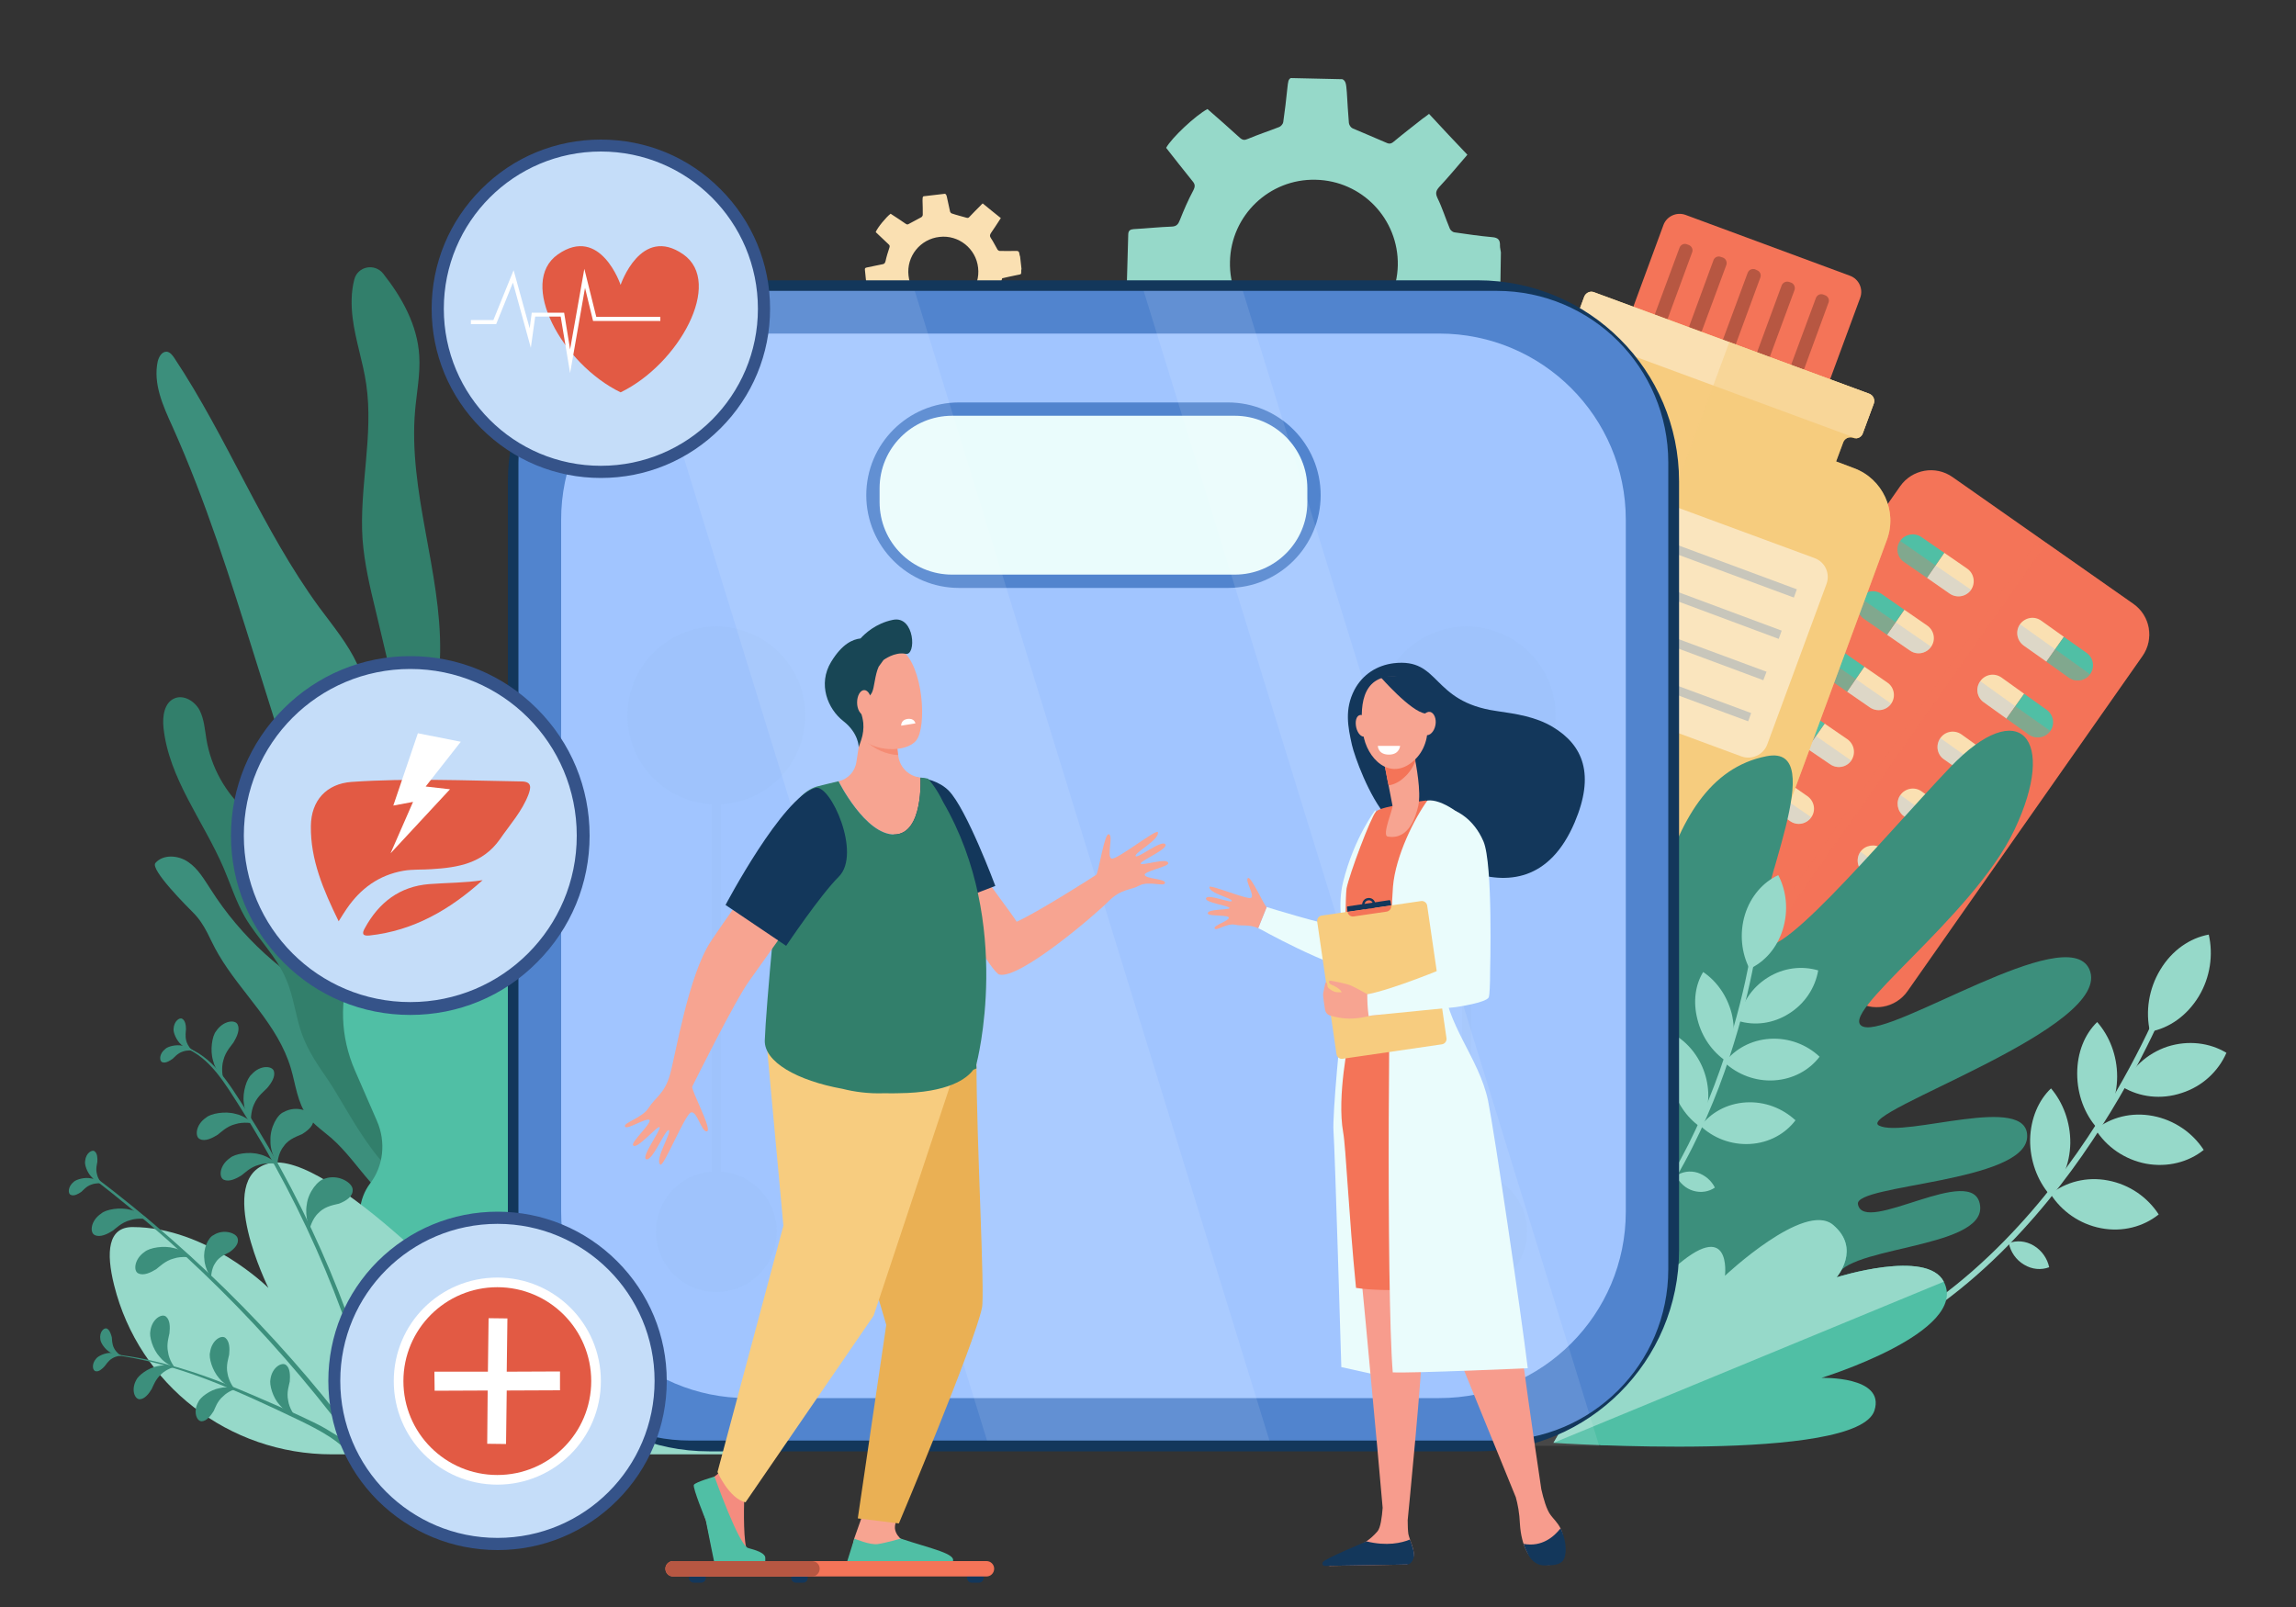 <svg version="1.2" xmlns="http://www.w3.org/2000/svg" viewBox="0 0 1000 700" width="1000" height="700">
	<rect x="0" y="0" width="1000" height="700" fill="#333333" stroke="none"/>
	<title>10053-ai</title>
	<style>
		.s0 { fill: #3c8f7c } 
		.s1 { fill: #327f6b } 
		.s2 { fill: #50bfa5 } 
		.s3 { fill: #96d9c9 } 
		.s4 { fill: #f47458 } 
		.s5 { opacity: .3;mix-blend-mode: multiply;fill: #f47458 } 
		.s6 { opacity: .5;mix-blend-mode: multiply;fill: #f47458 } 
		.s7 { fill: #fae0b2 } 
		.s8 { opacity: .3;mix-blend-mode: multiply;fill: #9bc1f9 } 
		.s9 { fill: #b75742 } 
		.s10 { fill: #f7cc7f } 
		.s11 { fill: #ffffff } 
		.s12 { fill: #9bc1f9 } 
		.s13 { opacity: .5;mix-blend-mode: multiply;fill: #f7cc7f } 
		.s14 { fill: #5184ce } 
		.s15 { fill: #a1c5ff } 
		.s16 { fill: #eafcfc } 
		.s17 { opacity: .4;mix-blend-mode: multiply;fill: #9bc1f9 } 
		.s18 { opacity: .1;fill: #ffffff } 
		.s19 { fill: #13375b } 
		.s20 { fill: #f79c8d } 
		.s21 { fill: #f7a491 } 
		.s22 { fill: #f48c7f } 
		.s23 { fill: #eab054 } 
		.s24 { fill: #184655 } 
		.s25 { fill: #c5ddf9 } 
		.s26 { fill: #355389 } 
		.s27 { fill: #e25a44 } 
	</style>
	<g id="Layer 1">
		<g id="&lt;Group&gt;">
			<g id="&lt;Group&gt;">
				<g id="&lt;Group&gt;">
					<path id="&lt;Path&gt;" class="s0" d="m201.4 413.7c-1.1-9.2-2.1-18.6 0.1-27.5 2.7-10.8 9.8-19.9 15.7-29.4 11-17.8 17.8-38.1 19.9-58.9 1.5-16.1 0.3-32.5 4-48.3 2.3-9.6 6.4-18.6 9.3-28 6.9-22.3 7.7-46.8 19.6-66.9 7.7 19 6.8 41.4-2.6 59.7-2.8 5.5-6.3 10.6-8 16.5-3.1 10.7 0.1 22 2.1 33 3.7 20.6 2.7 42-2.7 62.2-5.8 21.4-16.6 41.9-17.2 64.1-0.3 16.7 5.1 33.9-0.5 49.6-0.6 1.7-1.3 3.4-1.1 5.2 0.1 1 0.5 2 0.8 2.9q0.8 1.9 1.5 3.7c5.1 12.3 11.1 28.1 2.4 40.3-6 8.5-15.8 11-23.4 3.5-7.7-7.6-10.3-20.7-12.3-30.8-3.3-16.8-5.5-33.9-7.6-50.9z"/>
					<path id="&lt;Path&gt;" class="s1" d="m179.1 408.1c0.7-15.9 4-31.6 3.7-47.4-0.3-15.4-3.9-30.6-7.5-45.5q-5.9-24.7-11.7-49.3c-2.5-10.2-4.9-20.5-5.7-31-1.5-22.5 4.9-45.3 1.6-67.6-1.4-9.7-4.7-19-5.9-28.7-0.7-5.6-0.7-11.4 0.7-16.8 1.4-5.8 8.9-7.3 12.6-2.6 8.3 10.5 14.9 22.5 15.7 35.7 0.5 8-1.1 15.9-1.8 23.8-3.1 35.3 11.4 70 10.9 105.4-0.2 10.7-1.7 21.5 0.4 32 4.8 25.1 28.8 43.4 33.1 68.6 3.5 20.7-7.1 41.1-8.6 62-0.8 11.7 1.2 23.5 0.1 35.2-0.8 9.1-5 20.9-16 20.8-10.4 0-9.3-8.8-10.7-16.5-4.7-26.3-12.2-51.1-10.9-78.1z"/>
					<path id="&lt;Path&gt;" class="s0" d="m159.9 427.1c-1.4-7.8-2-15.9-4.9-23.3-2.5-6.2-6.5-11.7-9.8-17.5-6.3-10.9-10.1-23-13.8-35q-10.3-32.7-20.5-65.3c-10.6-33.9-21.3-67.9-35.8-100.2-4.1-9-8.5-18.7-6.4-28.4 0.5-2 1.8-4.3 3.9-4.2 1.4 0.1 2.5 1.5 3.3 2.7 23.2 34.9 38.4 74.8 63.1 108.6 6 8.1 12.5 15.9 16.7 25 5.1 11 6.7 23.1 9.2 34.9 3.6 16.9 9.3 33.5 17.8 48.5 4.4 7.9 9.7 15.4 13.1 23.8 4.3 10.4 5.5 21.8 7.1 33 3 21.5 7.4 42.7 13.1 63.7 3.4 12.3-7.2 14.5-15.9 8.5-6.1-4.2-7.5-10-10.8-16.2-10.6-20.5-25.1-34.7-29.4-58.6z"/>
					<path id="&lt;Path&gt;" class="s1" d="m233.3 445c5.7-17.1 22.1-29.9 24-47.8 0.5-4.6 0.1-9.3 0.9-13.8 1.9-9.9 10-17.3 18.1-23.6 1.2-0.9 2.8-0.3 3.2 1.1 0.5 2.2 0 4.6-1.5 6.2-5.9 6.4-9.6 15-10 23.7-0.5 10.3 3.3 20.6 2 30.9-1 8.6-5.5 16.6-6.4 25.2-0.9 7.9 1.3 15.8 1.9 23.7 0.6 7.9-0.9 16.8-7.1 21.7-22.5 17.8-28.8-36.2-25.1-47.3z"/>
					<path id="&lt;Path&gt;" class="s0" d="m126.7 465.4c2.1 7.1 2.8 14.9 7.2 20.8 2.9 3.8 6.9 6.5 10.5 9.6 12.5 11 20.3 28.8 36.4 32.8 1.1 0.3 2.3 0.5 3.3 0 1.4-0.6 2-2.2 2.3-3.7 1.5-9.1-4.6-17.4-9-25.4-0.8-1.4-1.6-3-1.2-4.6 0.4-1.7 2.1-2.8 3-4.2 1.9-3 0.7-6.9-0.6-10.2q-4.8-12.2-11.1-23.9c-2.4-4.3-4.9-8.7-8.6-12.1-4-3.7-9.1-6-14-8.5-21.5-11.1-40-28-53-48.4-2.9-4.4-5.6-9.2-9.9-12.1-4.3-3-10.9-3.5-14.3 0.4-2.5 2.8 14.3 19.5 16.3 21.5 5.7 5.7 7.1 11.5 11.2 18.4 9.9 16.9 25.8 30.3 31.5 49.6z"/>
					<path id="&lt;Path&gt;" class="s1" d="m142.8 470.3c-4.3-6.2-8.6-12.5-11.2-19.6-2.9-7.9-3.6-16.5-7-24.2-4.2-10-12.4-17.6-17.9-27-3.9-6.7-6.2-14.2-9.3-21.4-8.8-20.5-23.9-39-26.2-61.2-0.5-4.8 0.3-10.8 4.8-12.7 4-1.7 8.8 1.2 10.9 5.1 2 3.9 2.3 8.4 3 12.7 2 12.1 8.3 23.5 17.5 31.5 8.8 7.8 20.1 12.5 28.4 20.9 10.2 10.2 16.6 18.5 23.6 31.2 13.8 25.1 36.1 50.3 46.1 77.2 4 10.7 4.6 24.7-4.5 31.6-26.4 19.8-47.4-28.4-58.2-44.1z"/>
				</g>
				<path id="&lt;Path&gt;" class="s2" d="m218 418.9l-6.6-16.1c-5.2-11.8-18.4-17.5-29.5-12.6-28.1 12.2-40.3 46.3-27.3 76.1l9.5 21.8c4.2 9.5 2.8 20-2.9 27.4-5.1 6.7-5.9 16.1-2.4 24.2l5.1 11.5c5.4 12.4 15.9 21.6 28.5 25.4 7.3 2.2 13.8 7.7 17.2 15.6l7.1 16.2c7.8 18 27.9 26.6 44.8 19.2l9.7-4.2c16.9-7.4 24.2-28 16.4-45.9-12.7-21.5-11.7-37.6-7.2-48.4 6.6-16 6.6-34.5-0.6-50.8l-1-2.3c-7.5-17.3-22.1-30.2-39.5-35.8-7.6-2.4-15.6-8.4-21.3-21.3z"/>
				<path id="&lt;Path&gt;" class="s3" d="m317.1 633.5c-10-13-65.3-83.1-101.4-94.7-39.8-12.9-2.3 38.2-2.3 38.2 0 0-70.6-77.2-96.5-70.2-23.7 6.4 0 54.2 0 54.2 0 0-26.7-26.5-59.2-26.5-10.7 0-11.6 10.9-8 25.3 10.8 43.5 50.1 73.7 94.8 73.7z"/>
				<g id="&lt;Group&gt;">
					<g id="&lt;Group&gt;">
						<path id="&lt;Path&gt;" class="s0" d="m104.4 482c28.8 45.1 49.9 95.1 61.9 148.3l2-0.5c-12-52.1-32.9-102.1-61.7-147.1-6.7-10.4-13.9-22.8-26.5-26.9-0.2-0.1-0.3 0.3-0.1 0.4 11.5 4.3 18.1 16 24.4 25.8z"/>
					</g>
					<g id="&lt;Group&gt;">
						<path id="&lt;Path&gt;" class="s0" d="m159.4 632.2c-32.3-43.9-71.5-84.4-118.1-119.6-0.4-0.4-1.1 0.4-0.6 0.8 44.2 34 83.3 74.1 116.2 119.4z"/>
					</g>
					<path id="&lt;Path&gt;" class="s0" d="m101.7 454.1c-0.7 1.1-3.5 3.9-4.4 7.7-1.1 3.5-0.2 8-0.1 7.8 0.2 0.1-3.3-2.9-4.4-7.6-1.4-4.5-0.4-10.8 1.3-12.8 3.1-4.7 8.4-5.2 9.4-2.9 1.1 2.2-0.3 5.3-1.8 7.8z"/>
					<path id="&lt;Path&gt;" class="s0" d="m94.8 494.3c1.1-0.8 3.9-3.7 7.6-4.6 3.6-1.2 8-0.4 7.9-0.3 0.1 0.2-3-3.2-7.7-4.2-4.5-1.3-10.8-0.2-12.8 1.6-4.7 3.1-5 8.5-2.7 9.4 2.2 1.1 5.3-0.4 7.7-1.9z"/>
					<path id="&lt;Path&gt;" class="s0" d="m105.3 511.9c1-0.7 3.8-3.6 7.5-4.5 3.6-1.2 8-0.4 7.9-0.3 0.1 0.2-3-3.3-7.7-4.3-4.5-1.3-10.8-0.2-12.8 1.6-4.7 3.2-5 8.5-2.7 9.5 2.3 1 5.3-0.4 7.8-2z"/>
					<path id="&lt;Path&gt;" class="s0" d="m68.1 552.8c1.1-0.8 3.9-3.7 7.6-4.6 3.5-1.2 8-0.4 7.8-0.3 0.1 0.3-2.9-3.2-7.6-4.2-4.6-1.3-10.8-0.2-12.9 1.6-4.6 3.1-5 8.5-2.7 9.4 2.3 1.1 5.4-0.4 7.8-1.9z"/>
					<path id="&lt;Path&gt;" class="s0" d="m49.1 536.1c1.1-0.8 3.9-3.7 7.6-4.6 3.5-1.2 8-0.4 7.9-0.3 0 0.2-3-3.2-7.7-4.2-4.6-1.3-10.8-0.2-12.8 1.6-4.7 3.1-5.1 8.4-2.8 9.4 2.3 1.1 5.4-0.4 7.8-1.9z"/>
					<path id="&lt;Path&gt;" class="s0" d="m116.3 474c-0.9 1-4.1 3.4-5.6 6.9-1.6 3.3-1.5 7.9-1.3 7.7 0.2 0.2-2.8-3.3-3.2-8.1-0.7-4.7 1.3-10.8 3.4-12.5 3.7-4.2 9-3.8 9.7-1.4 0.7 2.4-1.1 5.2-3 7.4z"/>
					<path id="&lt;Path&gt;" class="s0" d="m131.6 494c-1.3 0.7-5.8 1.9-8 5.3-2.6 3-2.9 8.1-2.7 8 0.2 0.3-3.3-4.9-3.1-10.4-0.3-5.6 3-11.5 5.8-12.5 5.4-3.1 12.3-0.4 12.8 2.6 0.7 3-2.1 5.3-4.8 7z"/>
					<path id="&lt;Path&gt;" class="s0" d="m147.7 524.3c-1.3 0.4-6 0.9-8.8 3.9-3 2.5-4.2 7.5-4 7.4 0.2 0.3-2.3-5.4-1.3-10.8 0.6-5.5 4.9-10.8 7.9-11.4 5.8-2.1 12.1 1.8 12.1 4.8 0.2 3-2.9 4.9-5.9 6.1z"/>
					<path id="&lt;Path&gt;" class="s0" d="m100 545.4c-1 0.6-4.6 1.9-6.2 4.7-1.9 2.6-1.9 6.8-1.8 6.7 0.3 0.2-2.8-3.8-3-8.3-0.6-4.5 1.7-9.5 4-10.5 4.2-2.8 9.9-1 10.5 1.4 0.7 2.4-1.4 4.5-3.5 6z"/>
					<path id="&lt;Path&gt;" class="s0" d="m75.2 461.2c0.6-0.5 2.1-2.4 4.3-3.1 2-0.8 4.7-0.5 4.6-0.5 0.1 0.1-1.8-1.8-4.7-2.1-2.7-0.6-6.4 0.3-7.5 1.5-2.6 2-2.6 5.2-1.2 5.7 1.4 0.5 3.1-0.5 4.5-1.5z"/>
					<path id="&lt;Path&gt;" class="s0" d="m81 448.3c0 0.8-0.5 3.1 0.2 5.3 0.6 2.1 2.4 4 2.4 3.9 0.2 0-2.5-0.4-4.6-2.4-2.1-1.8-3.6-5.3-3.4-6.9 0.1-3.3 2.6-5.2 3.8-4.4 1.3 0.8 1.6 2.8 1.6 4.5z"/>
					<path id="&lt;Path&gt;" class="s0" d="m35.5 519.1c0.6-0.5 2.1-2.4 4.3-3.1 2-0.8 4.7-0.6 4.6-0.5 0 0.1-1.9-1.8-4.7-2.2-2.8-0.6-6.4 0.4-7.6 1.5-2.6 2.1-2.6 5.3-1.2 5.7 1.4 0.6 3.2-0.4 4.6-1.4z"/>
					<path id="&lt;Path&gt;" class="s0" d="m42.4 506.1c-0.1 0.8-0.8 3-0.2 5.2 0.4 2.2 2.1 4.3 2.1 4.2 0.1 0-2.5-0.6-4.4-2.8-2-2-3.2-5.5-2.8-7.1 0.3-3.3 3-5 4.1-4.1 1.2 0.9 1.3 2.9 1.2 4.6z"/>
				</g>
				<g id="&lt;Group&gt;">
					<g id="&lt;Group&gt;">
						<path id="&lt;Path&gt;" class="s0" d="m47.3 589.9c29.4 3.3 56.9 16.3 83.3 28.9 17.8 8.6 16.9 11 20.5 12.3 0.6 0.2 1.2-0.4 0.9-1-1.4-2.8-5-4.6-7.6-6.2-2.9-1.9-6-3.5-9.2-5-6.7-3.3-13.6-6.2-20.5-9.2-13.9-6.1-28.1-11.8-42.8-15.6-8.1-2.1-16.3-3.7-24.6-4.4-0.1 0-0.2 0.2 0 0.2z"/>
					</g>
					<path id="&lt;Path&gt;" class="s0" d="m73.8 580.8c-0.2 1.2-1.4 4.7-0.6 8.2 0.4 3.4 2.9 6.8 2.9 6.6 0.3 0-3.9-1.1-6.6-4.6-3-3.3-4.6-8.9-4-11.3 0.7-5.2 5-7.7 6.8-6.2 1.8 1.5 1.8 4.6 1.5 7.3z"/>
					<path id="&lt;Path&gt;" class="s0" d="m99.8 590.1c-0.2 1.2-1.5 4.7-0.7 8.2 0.5 3.4 3 6.8 3 6.6 0.2 0-3.9-1.1-6.7-4.6-2.9-3.3-4.6-8.9-3.9-11.3 0.7-5.2 4.9-7.7 6.7-6.2 1.8 1.5 1.9 4.6 1.6 7.3z"/>
					<path id="&lt;Path&gt;" class="s0" d="m126.2 601.8c-0.2 1.2-1.5 4.8-0.7 8.2 0.4 3.4 2.9 6.8 3 6.6 0.2 0-3.9-1.1-6.7-4.6-3-3.2-4.6-8.9-4-11.3 0.7-5.1 5-7.6 6.8-6.1 1.8 1.4 1.8 4.6 1.6 7.2z"/>
					<path id="&lt;Path&gt;" class="s0" d="m66.1 605c0.5-1 1.6-4.2 4.1-6.4 2.2-2.2 5.9-3.3 5.9-3.2 0.1 0.1-3.5-1.3-7.5-0.3-4 0.7-8.4 4-9.3 6.1-2.3 4.2-0.6 8.4 1.6 8.3 2.1-0.1 3.9-2.3 5.2-4.5z"/>
					<path id="&lt;Path&gt;" class="s0" d="m93.1 614.6c0.5-1 1.5-4.3 4.1-6.4 2.2-2.3 5.9-3.4 5.8-3.2 0.2 0.1-3.4-1.4-7.5-0.3-3.9 0.7-8.3 3.9-9.2 6.1-2.3 4.2-0.6 8.4 1.6 8.3 2.1-0.1 3.9-2.4 5.2-4.5z"/>
					<path id="&lt;Path&gt;" class="s0" d="m45.5 595.2c0.5-0.5 1.6-2.5 3.4-3.5 1.7-1.1 4.2-1.3 4.2-1.2 0 0.1-2-1.3-4.7-1.2-2.6-0.1-5.8 1.4-6.6 2.6-2 2.3-1.5 5.2-0.1 5.4 1.3 0.3 2.7-0.9 3.8-2.1z"/>
					<path id="&lt;Path&gt;" class="s0" d="m48.7 582.5c0.1 0.7 0 2.9 1 4.8 0.9 1.8 2.9 3.3 2.9 3.2 0.1-0.1-2.4 0.1-4.6-1.4-2.3-1.3-4.2-4.2-4.3-5.7-0.5-3.1 1.5-5.2 2.8-4.7 1.2 0.5 1.8 2.3 2.2 3.8z"/>
				</g>
			</g>
			<g id="&lt;Group&gt;">
				<path id="&lt;Path&gt;" class="s4" d="m808 435.7l-78.7-55.2c-7.4-5.1-9.2-15.4-4-22.7l102.3-146c5.2-7.4 15.4-9.2 22.8-4l78.7 55.2c7.4 5.2 9.2 15.4 4 22.8l-102.3 145.9c-5.2 7.4-15.4 9.2-22.8 4z"/>
				<path id="&lt;Path&gt;" class="s5" d="m929.5 263.3l-38.2-26.8-121.2 172.7 38.3 26.8c7.1 5.1 17.2 3.2 22.4-4.2l102.3-146c5.2-7.4 3.6-17.5-3.6-22.5z"/>
				<path id="&lt;Path&gt;" class="s6" d="m886.9 236.2l3.1 2.2-118.5 168.9-3.1-2.2z"/>
				<g id="&lt;Group&gt;">
					<path id="&lt;Path&gt;" class="s7" d="m898.9 277.4l-9.8-7c-3-2.2-7.1-1.5-9.3 1.5-2.1 3-1.4 7.1 1.6 9.3l9.9 7z"/>
					<path id="&lt;Path&gt;" class="s2" d="m898.9 277.4l-7.6 10.8 9.8 7c3 2.1 7.1 1.4 9.2-1.5 2.2-3 1.5-7.2-1.5-9.3z"/>
					<path id="&lt;Path&gt;" class="s8" d="m895.1 282.8l-15.3-10.9c-2.1 3-1.4 7.1 1.6 9.3l9.9 7z"/>
					<path id="&lt;Path&gt;" class="s5" d="m910.3 293.7l-15.2-10.9-3.8 5.4 9.8 7c3 2.1 7.1 1.4 9.2-1.5z"/>
				</g>
				<g id="&lt;Group&gt;">
					<path id="&lt;Path&gt;" class="s7" d="m881.6 302.2l-9.9-7.1c-3-2.1-7.1-1.4-9.2 1.6-2.2 3-1.5 7.1 1.5 9.2l9.9 7.1z"/>
					<path id="&lt;Path&gt;" class="s2" d="m881.6 302.2l-7.7 10.8 9.8 7c3 2.1 7.1 1.4 9.3-1.6 2.1-2.9 1.4-7.1-1.6-9.2z"/>
					<path id="&lt;Path&gt;" class="s8" d="m877.7 307.6l-15.2-10.9c-2.2 3-1.5 7.1 1.5 9.2l9.9 7.1z"/>
					<path id="&lt;Path&gt;" class="s5" d="m893 318.4l-15.3-10.8-3.8 5.4 9.8 7c3 2.1 7.1 1.4 9.3-1.6z"/>
				</g>
				<g id="&lt;Group&gt;">
					<path id="&lt;Path&gt;" class="s7" d="m864.2 327l-9.9-7.1c-3-2.1-7.1-1.4-9.2 1.6-2.1 3-1.5 7.1 1.5 9.2l9.9 7z"/>
					<path id="&lt;Path&gt;" class="s2" d="m864.2 327l-7.7 10.7 9.8 7.1c3 2.1 7.2 1.4 9.3-1.6 2.1-3 1.4-7.1-1.6-9.2z"/>
					<path id="&lt;Path&gt;" class="s8" d="m860.3 332.3l-15.2-10.8c-2.1 3-1.5 7.1 1.5 9.2l9.9 7z"/>
					<path id="&lt;Path&gt;" class="s5" d="m875.6 343.2l-15.3-10.9-3.8 5.4 9.8 7.1c3 2.1 7.2 1.4 9.3-1.6z"/>
				</g>
				<g id="&lt;Group&gt;">
					<path id="&lt;Path&gt;" class="s7" d="m846.8 351.7l-9.9-7c-2.9-2.1-7.1-1.4-9.2 1.6-2.1 2.9-1.4 7.1 1.5 9.2l9.9 7z"/>
					<path id="&lt;Path&gt;" class="s2" d="m846.8 351.7l-7.7 10.8 9.9 7c2.9 2.2 7.1 1.5 9.2-1.5 2.1-3 1.4-7.1-1.5-9.2z"/>
					<path id="&lt;Path&gt;" class="s8" d="m842.9 357.1l-15.2-10.8c-2.1 2.9-1.4 7.1 1.5 9.2l9.9 7z"/>
					<path id="&lt;Path&gt;" class="s5" d="m858.2 368l-15.3-10.9-3.8 5.4 9.9 7c2.9 2.2 7.1 1.5 9.2-1.5z"/>
				</g>
				<g id="&lt;Group&gt;">
					<path id="&lt;Path&gt;" class="s7" d="m829.4 376.5l-9.8-7c-3-2.1-7.2-1.4-9.3 1.5-2.1 3-1.4 7.2 1.6 9.3l9.8 7z"/>
					<path id="&lt;Path&gt;" class="s2" d="m829.4 376.5l-7.7 10.8 9.9 7c3 2.2 7.1 1.5 9.2-1.5 2.1-3 1.4-7.1-1.5-9.3z"/>
					<path id="&lt;Path&gt;" class="s8" d="m825.6 381.9l-15.3-10.9c-2.1 3-1.4 7.2 1.6 9.3l9.8 7z"/>
					<path id="&lt;Path&gt;" class="s5" d="m840.8 392.8l-15.2-10.9-3.9 5.4 9.9 7c3 2.2 7.1 1.5 9.2-1.5z"/>
				</g>
				<g id="&lt;Group&gt;">
					<path id="&lt;Path&gt;" class="s7" d="m812 401.3l-9.8-7c-3-2.2-7.1-1.5-9.3 1.5-2.1 3-1.4 7.1 1.6 9.3l9.8 7z"/>
					<path id="&lt;Path&gt;" class="s2" d="m812 401.3l-7.7 10.8 9.9 7c3 2.1 7.1 1.4 9.2-1.5 2.2-3 1.5-7.2-1.5-9.3z"/>
					<path id="&lt;Path&gt;" class="s8" d="m808.2 406.7l-15.3-10.9c-2.1 3-1.4 7.1 1.6 9.3l9.8 7z"/>
					<path id="&lt;Path&gt;" class="s5" d="m823.4 417.6l-15.2-10.9-3.9 5.4 9.9 7c3 2.1 7.1 1.4 9.2-1.5z"/>
				</g>
				<g id="&lt;Group&gt;">
					<path id="&lt;Path&gt;" class="s7" d="m846.8 240.8l10 6.9c3 2.1 3.7 6.2 1.7 9.2-2.1 3-6.2 3.8-9.3 1.7l-9.9-6.9z"/>
					<path id="&lt;Path&gt;" class="s2" d="m846.8 240.8l-7.5 10.9-10-6.9c-3-2-3.8-6.2-1.7-9.2 2.1-3 6.2-3.7 9.2-1.7z"/>
					<path id="&lt;Path&gt;" class="s8" d="m843 246.3l15.5 10.6c-2.1 3-6.2 3.8-9.3 1.7l-9.9-6.9z"/>
					<path id="&lt;Path&gt;" class="s5" d="m827.6 235.6l15.4 10.7-3.7 5.4-10-6.9c-3-2-3.8-6.2-1.7-9.2z"/>
				</g>
				<g id="&lt;Group&gt;">
					<path id="&lt;Path&gt;" class="s7" d="m829.4 265.6l10 6.9c3 2.1 3.8 6.2 1.7 9.2-2.1 3-6.2 3.8-9.2 1.7l-10-6.9z"/>
					<path id="&lt;Path&gt;" class="s2" d="m829.4 265.6l-7.5 10.9-10-6.9c-3-2-3.7-6.2-1.7-9.2 2.1-3 6.2-3.8 9.3-1.7z"/>
					<path id="&lt;Path&gt;" class="s8" d="m825.7 271.1l15.4 10.6c-2.1 3-6.2 3.8-9.2 1.7l-10-6.9z"/>
					<path id="&lt;Path&gt;" class="s5" d="m810.2 260.4l15.5 10.7-3.8 5.4-10-6.9c-3-2-3.7-6.2-1.7-9.2z"/>
				</g>
				<g id="&lt;Group&gt;">
					<path id="&lt;Path&gt;" class="s7" d="m812 290.4l10 6.9c3 2 3.8 6.2 1.7 9.2-2.1 3-6.2 3.7-9.2 1.7l-10-6.9z"/>
					<path id="&lt;Path&gt;" class="s2" d="m812 290.4l-7.5 10.9-9.9-6.9c-3.1-2.1-3.8-6.2-1.7-9.2 2-3 6.2-3.8 9.2-1.7z"/>
					<path id="&lt;Path&gt;" class="s8" d="m808.3 295.8l15.4 10.7c-2.1 3-6.2 3.7-9.2 1.7l-10-6.9z"/>
					<path id="&lt;Path&gt;" class="s5" d="m792.9 285.2l15.4 10.6-3.8 5.5-9.9-6.9c-3.1-2.1-3.8-6.2-1.7-9.2z"/>
				</g>
				<g id="&lt;Group&gt;">
					<path id="&lt;Path&gt;" class="s7" d="m794.7 315.2l9.9 6.8c3 2.1 3.8 6.2 1.7 9.3-2.1 3-6.2 3.7-9.2 1.6l-10-6.8z"/>
					<path id="&lt;Path&gt;" class="s2" d="m794.7 315.2l-7.6 10.9-9.9-6.9c-3-2.1-3.8-6.2-1.7-9.2 2.1-3 6.2-3.8 9.2-1.7z"/>
					<path id="&lt;Path&gt;" class="s8" d="m790.9 320.6l15.4 10.7c-2.1 3-6.2 3.7-9.2 1.6l-10-6.8z"/>
					<path id="&lt;Path&gt;" class="s5" d="m775.5 310l15.4 10.6-3.8 5.5-9.9-6.9c-3-2.1-3.8-6.2-1.7-9.2z"/>
				</g>
				<g id="&lt;Group&gt;">
					<path id="&lt;Path&gt;" class="s7" d="m777.3 339.9l9.9 6.9c3 2.1 3.8 6.2 1.7 9.2-2.1 3-6.2 3.8-9.2 1.7l-10-6.9z"/>
					<path id="&lt;Path&gt;" class="s4" d="m777.3 339.9l-7.6 10.9-9.9-6.8c-3-2.1-3.8-6.2-1.7-9.2 2.1-3.1 6.2-3.8 9.2-1.7z"/>
					<path id="&lt;Path&gt;" class="s8" d="m773.5 345.4l15.4 10.6c-2.1 3-6.2 3.8-9.2 1.7l-10-6.9z"/>
					<path id="&lt;Path&gt;" class="s5" d="m758.1 334.8l15.4 10.6-3.8 5.4-9.9-6.8c-3-2.1-3.8-6.2-1.7-9.2z"/>
				</g>
				<g id="&lt;Group&gt;">
					<path id="&lt;Path&gt;" class="s7" d="m759.9 364.7l10 6.9c3 2.1 3.7 6.2 1.6 9.2-2 3-6.2 3.8-9.2 1.7l-9.9-6.9z"/>
					<path id="&lt;Path&gt;" class="s4" d="m759.9 364.7l-7.5 10.9-10-6.8c-3-2.1-3.8-6.3-1.7-9.3 2.1-3 6.2-3.7 9.2-1.7z"/>
					<path id="&lt;Path&gt;" class="s8" d="m756.1 370.2l15.4 10.6c-2 3-6.2 3.8-9.2 1.7l-9.9-6.9z"/>
					<path id="&lt;Path&gt;" class="s5" d="m740.7 359.5l15.4 10.7-3.7 5.4-10-6.8c-3-2.1-3.8-6.3-1.7-9.3z"/>
				</g>
				<g id="&lt;Group&gt;">
					<g id="&lt;Group&gt;">
						<path id="&lt;Path&gt;" class="s4" d="m805.7 120.1l-71.6-26.5c-3.9-1.4-8.2 0.6-9.6 4.4l-17.5 47.5c-1.4 3.9 0.5 8.2 4.4 9.6l71.6 26.4c3.9 1.5 8.2-0.5 9.7-4.4l17.5-47.4c1.4-3.9-0.6-8.2-4.5-9.6z"/>
						<path id="&lt;Path&gt;" class="s9" d="m719 151.6l-0.9-0.3c-1.3-0.5-1.9-1.9-1.5-3.2l14.9-40.2c0.5-1.3 1.9-2 3.2-1.5l0.8 0.3c1.3 0.5 2 1.9 1.5 3.2l-14.8 40.2c-0.5 1.3-2 2-3.2 1.5z"/>
						<path id="&lt;Path&gt;" class="s9" d="m733.8 157.1l-0.8-0.3c-1.3-0.5-2-1.9-1.5-3.2l14.8-40.3c0.5-1.3 1.9-1.9 3.2-1.4l0.9 0.3c1.3 0.5 1.9 1.9 1.5 3.2l-14.9 40.2c-0.5 1.3-1.9 2-3.2 1.5z"/>
						<path id="&lt;Path&gt;" class="s9" d="m748.7 162.6l-0.9-0.3c-1.3-0.5-1.9-2-1.5-3.3l14.9-40.2c0.5-1.3 1.9-1.9 3.2-1.5l0.8 0.4c1.3 0.4 2 1.9 1.5 3.2l-14.8 40.2c-0.5 1.3-1.9 1.9-3.2 1.5z"/>
						<path id="&lt;Path&gt;" class="s9" d="m763.5 168l-0.8-0.3c-1.3-0.4-2-1.9-1.5-3.2l14.8-40.2c0.5-1.3 2-1.9 3.2-1.5l0.9 0.3c1.3 0.5 1.9 2 1.5 3.2l-14.9 40.3c-0.5 1.3-1.9 1.9-3.2 1.4z"/>
						<path id="&lt;Path&gt;" class="s9" d="m778.4 173.5l-0.9-0.3c-1.3-0.5-1.9-1.9-1.5-3.2l14.9-40.2c0.5-1.3 1.9-2 3.2-1.5l0.8 0.3c1.3 0.5 2 1.9 1.5 3.2l-14.8 40.3c-0.5 1.2-1.9 1.9-3.2 1.4z"/>
						<path id="&lt;Path&gt;" class="s7" d="m729.6 407.6l-125-46.1c-1.4-0.6-2.1-2.1-1.6-3.6l1.7-4.6c0.5-1.5 2.1-2.2 3.5-1.7l125 46.2c1.5 0.5 2.2 2.1 1.7 3.5l-1.8 4.7c-0.5 1.4-2.1 2.2-3.5 1.6z"/>
						<path id="&lt;Path&gt;" class="s10" d="m807.4 203.9l-7.7-2.9 3.1-8.3c0.6-1.7 2.5-2.6 4.3-2 1.7 0.7 3.6-0.2 4.2-1.9l4.8-13c0.6-1.7-0.2-3.6-2-4.3l-119.8-44.2c-1.7-0.7-3.6 0.2-4.3 1.9l-4.8 13c-0.6 1.7 0.3 3.7 2 4.3 1.7 0.6 2.6 2.5 2 4.2l-3.1 8.4-7.7-2.9c-12.7-4.6-26.7 1.8-31.3 14.5l-56.9 153.9c-4.6 12.6 1.8 26.6 14.5 31.3l129 47.6c12.6 4.7 26.7-1.8 31.3-14.4l56.8-153.9c4.7-12.6-1.8-26.7-14.4-31.3z"/>
						<path id="&lt;Path&gt;" class="s11" d="m758.5 329.5l-124.5-46c-4.6-1.7-6.9-6.7-5.2-11.3l25.8-69.8c1.7-4.6 6.7-6.9 11.3-5.2l124.4 45.9c4.6 1.7 6.9 6.7 5.2 11.3l-25.8 69.9c-1.7 4.5-6.7 6.8-11.2 5.2z"/>
						<g id="&lt;Group&gt;">
							<path id="&lt;Compound Path&gt;" fill-rule="evenodd" class="s9" d="m674.7 259.1l-5.2-1.9-2.4-12.8q-0.3-1.7-0.7-3.1-0.4-1.3-1-2.3-0.6-0.9-1.5-1.6-0.9-0.6-2.1-1.1l-3.6-1.3-5.8 15.9-4.4-1.7 13.8-37.2 11.1 4.1q2.4 0.9 4.3 2.2 1.8 1.4 2.9 3.2 1 1.8 1.2 4 0.2 2.2-0.7 4.7-0.8 1.9-1.9 3.3-1.2 1.4-2.8 2.3-1.5 0.9-3.4 1.2-1.8 0.4-3.9 0.2v0.1q0.7 0.7 1.2 1.5 0.5 0.8 0.9 1.8 0.3 0.9 0.6 2.1 0.3 1.1 0.6 2.6zm-10.1-41.6l-5 13.5 6 2.2q1.6 0.6 3.2 0.7 1.5 0 2.9-0.6 1.4-0.5 2.4-1.6 1.1-1.2 1.7-2.8 1.1-3-0.2-5.4-1.3-2.4-5-3.8z"/>
							<path id="&lt;Compound Path&gt;" class="s9" d="m710.8 272.4l-5.4-2-3.3-17.4q-0.1-0.8-0.2-2.2h-0.1q-0.4 0.5-1.5 1.5l-14.1 11-5.4-1.9 19.4-14.2-4.6-22.8 5.3 2 2.8 15.9q0.3 1.6 0.4 3.1l0.1 0.1q1.4-1.5 2.4-2.2l12.8-10.1 5 1.9-18.6 14.1z"/>
						</g>
						<path id="&lt;Path&gt;" class="s12" d="m781.3 260.3l-52.9-19.6 1.4-3.6 52.8 19.6z"/>
						<path id="&lt;Path&gt;" class="s12" d="m774.7 278.3l-52.9-19.7 1.3-3.6 52.9 19.7z"/>
						<path id="&lt;Path&gt;" class="s12" d="m768 296.3l-52.9-19.7 1.4-3.6 52.9 19.6z"/>
						<path id="&lt;Path&gt;" class="s12" d="m761.4 314.2l-120.9-44.8 1.4-3.6 120.8 44.8z"/>
						<path id="&lt;Path&gt;" class="s7" d="m686 145.7l122.5 45.2c1.2-0.1 2.4-0.9 2.8-2.1l4.8-13c0.6-1.7-0.2-3.6-2-4.3l-119.8-44.2c-1.7-0.7-3.6 0.2-4.3 1.9l-4.8 13c-0.4 1.3-0.1 2.6 0.8 3.5z"/>
					</g>
					<path id="&lt;Path&gt;" class="s13" d="m807.4 203.9l-7.7-2.9 3.1-8.3c0.6-1.7 2.5-2.6 4.3-2 1.7 0.7 3.6-0.2 4.2-1.9l4.8-13c0.6-1.7-0.2-3.6-2-4.3l-60.9-22.5-85.1 230.3 65.6 24.2c12.6 4.7 26.7-1.8 31.3-14.4l56.8-153.9c4.7-12.6-1.8-26.7-14.4-31.3z"/>
				</g>
			</g>
			<g id="&lt;Group&gt;">
				<g id="&lt;Group&gt;">
					<g id="&lt;Group&gt;">
						<path id="&lt;Path&gt;" class="s3" d="m791.9 592.4c51.9-15.7 90-57.8 112.8-90.3 24.8-35.4 37.4-67.4 37.5-67.8l2.2 1.1c-0.1 0.3-12.8 32.6-37.7 68.2-23 32.9-61.5 75.4-114.1 91.2z"/>
					</g>
					<g id="&lt;Group&gt;">
						<path id="&lt;Path&gt;" class="s3" d="m940.9 422.4c-5.1 8.4-6.5 18.3-4.5 27 8.2-1.5 16-6.8 21.2-15.3 5.1-8.4 6.4-18.3 4.4-27-8.2 1.5-16 6.8-21.1 15.3z"/>
					</g>
					<g id="&lt;Group&gt;">
						<path id="&lt;Path&gt;" class="s3" d="m944 455.9c-9 3-15.9 9.6-19.5 17.6 7.4 4.4 16.7 5.6 25.7 2.6 9.1-2.9 16-9.5 19.5-17.5-7.3-4.4-16.6-5.6-25.7-2.7z"/>
					</g>
					<g id="&lt;Group&gt;">
						<path id="&lt;Path&gt;" class="s3" d="m937.7 486.1c-9.4-1.8-18.4 0.6-25 5.9 4.7 7.5 12.6 13.1 22 14.9 9.4 1.7 18.5-0.7 25.1-6-4.8-7.4-12.7-13-22.1-14.8z"/>
					</g>
					<g id="&lt;Group&gt;">
						<path id="&lt;Path&gt;" class="s3" d="m918.1 514.2c-9.4-1.8-18.4 0.7-25 5.9 4.8 7.5 12.6 13.1 22 14.9 9.4 1.8 18.5-0.7 25.1-6-4.8-7.4-12.6-13-22.1-14.8z"/>
					</g>
					<g id="&lt;Group&gt;">
						<path id="&lt;Path&gt;" class="s3" d="m922.1 468.9c0-9.2-3.4-17.7-8.7-23.7-5.4 5.2-8.7 13.2-8.7 22.4 0 9.3 3.3 17.8 8.7 23.8 5.3-5.2 8.7-13.3 8.7-22.5z"/>
					</g>
					<g id="&lt;Group&gt;">
						<path id="&lt;Path&gt;" class="s3" d="m901.7 498c0.1-9.2-3.2-17.8-8.4-23.9-5.4 5.1-8.9 13.1-9.1 22.3-0.1 9.2 3.2 17.8 8.4 23.9 5.4-5.1 8.9-13.1 9.1-22.3z"/>
					</g>
					<g id="&lt;Group&gt;">
						<path id="&lt;Path&gt;" class="s3" d="m885.8 542.6c-3.5-2.1-7.5-2.4-10.9-1.1 0.8 3.8 3.1 7.3 6.7 9.4 3.5 2.1 7.4 2.4 10.9 1.1-0.8-3.8-3.2-7.3-6.7-9.4z"/>
					</g>
				</g>
				<path id="&lt;Path&gt;" class="s0" d="m697.1 629.6c0 0-47.8-173.7-33.5-191.5 19.7-24.7 38.1 55.4 39.6 48.5 14.1-64.8 16.5-147.5 66.2-157.2 28.3-5.6-5.2 61.5-2.8 79.4 2.5 17.9 52.4-42.7 82.8-74.6 30.4-31.8 46.8-12.4 28 27.2-18.2 38.4-78.7 81.1-65.9 85.8 12.7 4.6 88.5-46 98.4-25.2 12 25.5-102.5 62.8-91.5 68.3 11 5.6 65.6-14.6 64.5 5.1-1.1 19.7-75.1 20.5-73.7 29.1 2.4 14 50.7-18.7 53.2 0.6 2.6 19.7-64 17.5-62.6 32.9 0.9 8.9 4.9 0.6 7.2 12.8 5.4 27.9-71.7 58.6-71.7 58.6z"/>
				<g id="&lt;Group&gt;">
					<path id="&lt;Path&gt;" class="s2" d="m676.6 628.5c0 0 40.7-65.3 60.7-77.8 21.2-13.4 5.6 25.7 5.6 25.7 0 0 43-53.3 55.4-42.9 12.5 10.4 1.6 22.9 1.6 22.9 0 0 39.3-12.5 46.7 1.9 11.4 22-53.3 41.9-53.3 41.9 0 0 27.9-0.9 23.1 14.2-7.3 22.9-139.8 14.1-139.8 14.1z"/>
					<path id="&lt;Path&gt;" class="s3" d="m846.6 558.3c-7.4-14.4-46.7-1.9-46.7-1.9 0 0 10.9-12.5-1.6-22.9-12.4-10.4-47 22.2-47 22.2 0 0 3.2-26.4-22.9-2.7-18.6 17-51.8 75.5-51.8 75.5z"/>
				</g>
				<g id="&lt;Group&gt;">
					<g id="&lt;Group&gt;">
						<path id="&lt;Path&gt;" class="s3" d="m671.1 572.4c40.3-24.1 63.3-67.4 75.5-99.5 13.3-34.9 17-64.4 17.1-64.7l2 0.4c0 0.3-3.8 30-17.1 65.1-12.4 32.4-35.6 76.2-76.4 100.6z"/>
					</g>
					<g id="&lt;Group&gt;">
						<path id="&lt;Path&gt;" class="s3" d="m760 398.4c-2.5 8.2-1.5 16.8 2 23.6 6.6-3 12-9.1 14.5-17.2 2.5-8.2 1.6-16.7-2-23.6-6.5 3-12 9.1-14.5 17.2z"/>
					</g>
					<g id="&lt;Group&gt;">
						<path id="&lt;Path&gt;" class="s3" d="m769.8 425.9c-7 4.4-11.4 11.4-12.7 18.8 7.1 2.2 15.2 1.2 22.1-3.2 7-4.4 11.4-11.3 12.7-18.8-7.1-2.1-15.2-1.2-22.1 3.2z"/>
					</g>
					<g id="&lt;Group&gt;">
						<path id="&lt;Path&gt;" class="s3" d="m770.9 452.5c-8.3 0.5-15.3 4.5-19.8 10.3 5.6 5.2 13.4 8.3 21.6 7.8 8.3-0.5 15.4-4.5 19.8-10.3-5.6-5.3-13.4-8.3-21.6-7.8z"/>
					</g>
					<g id="&lt;Group&gt;">
						<path id="&lt;Path&gt;" class="s3" d="m760.4 480.2c-8.3 0.5-15.3 4.5-19.7 10.3 5.5 5.2 13.3 8.3 21.6 7.8 8.3-0.5 15.3-4.5 19.7-10.3-5.6-5.2-13.3-8.3-21.6-7.8z"/>
					</g>
					<g id="&lt;Group&gt;">
						<path id="&lt;Path&gt;" class="s3" d="m754.2 441.4c-2-7.7-6.6-14.1-12.4-18-3.4 5.5-4.5 12.9-2.5 20.6 1.9 7.8 6.6 14.2 12.3 18.1 3.4-5.5 4.5-12.9 2.6-20.7z"/>
					</g>
					<g id="&lt;Group&gt;">
						<path id="&lt;Path&gt;" class="s3" d="m743.2 470.1c-1.8-7.7-6.4-14.2-12.1-18.2-3.4 5.4-4.7 12.8-2.9 20.6 1.9 7.7 6.4 14.2 12.1 18.2 3.5-5.4 4.7-12.8 2.9-20.6z"/>
					</g>
					<g id="&lt;Group&gt;">
						<path id="&lt;Path&gt;" class="s3" d="m739.3 510.8c-3.3-1-6.7-0.4-9.3 1.4 1.5 3 4.1 5.5 7.5 6.5 3.4 1 6.8 0.4 9.4-1.4-1.5-3-4.2-5.4-7.6-6.5z"/>
					</g>
				</g>
			</g>
			<path id="&lt;Compound Path&gt;" fill-rule="evenodd" class="s3" d="m586.6 40.2c0.3 4.5 0.5 9 0.9 13.4 0.1 0.9 0.9 2 1.6 2.3 4.8 2.1 9.6 4 14.3 6.1 1.4 0.7 2.3 0.8 3.5-0.2 4.2-3.5 8.5-6.8 12.8-10.2 0.7-0.5 1.5-1 2.7-2 5.5 6 11 11.8 16.7 17.8-4.3 5-8.2 9.7-12.3 14.1-1.4 1.6-1.7 2.7-0.7 4.8 2.1 4.3 3.5 8.9 5.4 13.4 0.3 0.6 1.2 1.4 1.9 1.5 5.5 0.8 11 1.6 16.5 2.1 2.7 0.2 3.5 1.3 3.4 3.8 0 0.9 0.3 1.9 0.4 2.8q-0.1 6.4-0.2 12.7c-0.2 0.5-0.4 0.9-0.5 1.4-0.6 4.9-0.2 4.1-4.8 4.5-5.6 0.4-11.2 0.8-16 1.2-2.9 6.4-5.6 12.3-8.4 18.5 4.2 5.3 8.5 10.8 12.8 16.4-5 6.6-11 11.9-17.7 16.6-4.9-4.3-9.7-8.4-14.5-12.6-0.9-0.8-1.5-1-2.8-0.5-4.9 2.2-9.8 4.2-14.9 6-1.4 0.5-1.8 1.2-2 2.5-0.6 5.6-1.4 11.2-2.1 16.8-0.2 1.4-0.6 2.1-2.2 2.3-7 0.9-14 0.4-20.9-0.8-1.4-0.3-1.6-1.1-1.7-2.3-0.3-5.4-0.8-10.9-1.1-16.3 0-1.6-0.5-2.3-2.1-2.9-5.6-2.1-11.1-4.6-17.1-7.1-4.8 3.8-10.2 8-15.6 12.3-6.8-5.1-12.4-10.9-17-17.8 4.6-5.3 9.2-10.5 13.3-15.3-1.9-5.5-3.9-10.6-5.5-15.7-0.6-2-1.5-2.8-3.5-3-5.3-0.5-10.7-1.2-16-1.9-1.1-0.2-2.5 0-2.4-1.8q0.3-10.6 0.6-21.2c0.1-1.5 0.9-2 2.4-2.1 5.5-0.3 11-0.9 16.6-1.1 2.1-0.1 2.8-1.1 3.5-2.9 1.7-4.3 3.6-8.7 5.8-12.8 0.9-1.8 0.9-2.7-0.4-4.2-3.9-4.8-7.7-9.7-11.4-14.4 2.4-4.4 12.9-14.2 18-16.9 4.7 4.1 9.5 8.3 14.2 12.6 1.2 1 2 1 3.4 0.4 4.5-1.9 9.1-3.4 13.7-5.2 0.7-0.3 1.6-1.3 1.7-2.1 0.7-4.9 1.3-9.8 1.8-14.8 0.3-2.8 0.4-3.9 1.5-4.4l22.5 0.5c1.5 0.8 1.6 2.1 1.9 5.7zm-13.6 38.1c-20.1-0.5-36.9 15.5-37.3 35.7-0.5 20.2 15.5 36.9 35.7 37.4 20.2 0.4 36.9-15.6 37.4-35.8 0.4-20.2-15.6-36.9-35.8-37.3z"/>
			<path id="&lt;Compound Path&gt;" fill-rule="evenodd" class="s7" d="m412.6 86.7c0.4 1.8 0.8 3.7 1.2 5.5 0.1 0.3 0.4 0.7 0.8 0.8 2 0.7 4.2 1.2 6.2 1.8 0.6 0.2 1 0.2 1.4-0.3 1.6-1.7 3.2-3.3 4.8-4.9 0.3-0.3 0.5-0.6 1-1 2.6 2.1 5.2 4.3 7.9 6.4-1.5 2.3-2.9 4.5-4.3 6.5-0.5 0.8-0.6 1.3-0.1 2.1 1.1 1.6 2 3.5 3 5.2 0.2 0.2 0.6 0.5 0.9 0.5 2.3 0 4.6 0.1 6.9 0 1.2-0.1 1.6 0.3 1.7 1.3 0 0.4 0.2 0.8 0.3 1.2q0.3 2.6 0.6 5.3c0 0.2-0.1 0.4-0.1 0.6 0 2 0.1 1.7-1.8 2.1-2.2 0.5-4.5 0.9-6.5 1.4-0.9 2.8-1.6 5.4-2.4 8.1 2 2 4.1 4 6.2 6-1.7 3.1-3.9 5.6-6.4 7.9-2.3-1.5-4.5-2.9-6.8-4.4-0.4-0.3-0.6-0.3-1.1 0q-2.9 1.7-5.9 3.3c-0.5 0.3-0.6 0.6-0.6 1.1 0 2.4 0 4.7 0 7.1 0 0.6-0.1 0.9-0.8 1.1-2.8 0.7-5.7 0.9-8.7 0.8-0.6 0-0.7-0.4-0.8-0.9-0.4-2.2-0.9-4.4-1.3-6.7-0.2-0.6-0.4-0.9-1.1-1-2.4-0.6-4.8-1.3-7.4-2-1.8 1.8-3.8 3.9-5.8 5.9-3.1-1.7-5.8-3.8-8.1-6.4 1.7-2.4 3.3-4.9 4.7-7-1.1-2.2-2.2-4.2-3.1-6.3-0.4-0.7-0.8-1-1.6-1-2.3 0.1-4.5 0.1-6.8 0.1-0.4 0-1 0.1-1.1-0.6q-0.4-4.4-0.9-8.8c-0.1-0.6 0.2-0.9 0.9-1 2.2-0.4 4.5-1 6.8-1.4 0.8-0.1 1.1-0.6 1.3-1.4 0.4-1.9 1-3.8 1.6-5.6 0.3-0.8 0.3-1.2-0.3-1.7-1.9-1.8-3.8-3.6-5.6-5.3 0.8-2 4.6-6.6 6.5-8 2.2 1.4 4.4 2.9 6.6 4.4 0.6 0.4 0.9 0.3 1.4 0 1.8-1 3.6-1.9 5.4-2.9 0.3-0.2 0.6-0.7 0.6-1 0-2.1 0-4.1-0.1-6.2 0-1.2 0-1.6 0.4-1.9l9.4-1.1c0.6 0.3 0.7 0.8 1 2.3zm-16.9 33.4c0.9 8.3 8.5 14.4 16.9 13.4 8.3-0.9 14.4-8.5 13.4-16.9-0.9-8.3-8.5-14.4-16.8-13.4-8.4 0.9-14.5 8.5-13.5 16.9z"/>
			<g id="&lt;Group&gt;">
				<path id="&lt;Path&gt;" class="s14" d="m223.5 205.6c0-44.9 36.3-81.2 81.2-81.2h343.1c44.8 0 81.1 36.3 81.1 81.2v343.1c0 44.8-36.3 81.1-81.1 81.1h-343.1c-44.9 0-81.2-36.3-81.2-81.1z"/>
				<path id="&lt;Path&gt;" class="s15" d="m244.4 226.4c0-44.8 36.3-81.1 81.1-81.1h301.4c44.8 0 81.2 36.3 81.2 81.1v301.4c0 44.8-36.4 81.2-81.2 81.2h-301.4c-44.8 0-81.1-36.4-81.1-81.2z"/>
				<g id="&lt;Group&gt;">
					<path id="&lt;Path&gt;" class="s16" d="m380.2 210.3c0-17.7 14.3-32.1 32.1-32.1h127.8c17.8 0 32.2 14.4 32.2 32.1v10.8c0 17.7-14.4 32.1-32.2 32.1h-127.8c-17.8 0-32.1-14.4-32.1-32.1z"/>
				</g>
				<g id="&lt;Group&gt;">
					<path id="&lt;Compound Path&gt;" fill-rule="evenodd" class="s14" d="m417.7 175.3h117.1c22.3 0 40.4 18.1 40.4 40.4 0 22.3-18.1 40.4-40.4 40.4h-117.1c-22.3 0-40.4-18.1-40.4-40.4 0-22.3 18.1-40.4 40.4-40.4zm-34.6 43.4c0 17.5 14.1 31.6 31.6 31.6h123.1c17.4 0 31.6-14.1 31.6-31.6v-6c0-17.4-14.2-31.6-31.6-31.6h-123.1c-17.5 0-31.6 14.2-31.6 31.6z"/>
				</g>
				<path id="&lt;Path&gt;" class="s17" d="m350.7 311.6c0-21.3-17.3-38.7-38.7-38.7-21.4 0-38.7 17.4-38.7 38.7 0 20.8 16.2 37.7 36.7 38.7v160c-13.6 1-24.3 12.3-24.3 26.2 0 14.5 11.8 26.3 26.3 26.3 14.5 0 26.3-11.8 26.3-26.3 0-13.9-10.7-25.2-24.3-26.2v-160c20.5-1 36.7-17.9 36.7-38.7z"/>
				<path id="&lt;Path&gt;" class="s17" d="m677.5 311.6c0-21.3-17.3-38.7-38.7-38.7-21.4 0-38.7 17.4-38.7 38.7 0 20.8 16.3 37.7 36.7 38.7v160c-13.6 1-24.3 12.3-24.3 26.2 0 14.5 11.8 26.3 26.3 26.3 14.5 0 26.3-11.8 26.3-26.3 0-13.9-10.7-25.2-24.3-26.2v-160c20.5-1 36.7-17.9 36.7-38.7z"/>
				<path id="&lt;Path&gt;" class="s18" d="m430.6 629.8h123l-155.9-505.4h-123z"/>
				<path id="&lt;Path&gt;" class="s18" d="m653.3 629.8h43.2l-155.9-505.4h-43.2z"/>
				<g id="&lt;Group&gt;">
					<path id="&lt;Compound Path&gt;" fill-rule="evenodd" class="s19" d="m221.2 209.7c0-48.4 39.2-87.6 87.6-87.6h334.8c48.4 0 87.7 39.2 87.7 87.6v334.8c0 48.4-39.3 87.7-87.7 87.7h-334.8c-48.4 0-87.6-39.3-87.6-87.7zm4.6 343.2c0 41.2 33.5 74.6 74.7 74.6h351.4c41.3 0 74.7-33.4 74.7-74.6v-351.5c0-41.2-33.4-74.7-74.7-74.7h-351.4c-41.2 0-74.7 33.5-74.7 74.7z"/>
				</g>
			</g>
			<g id="&lt;Group&gt;">
				<g id="&lt;Group&gt;">
					<path id="&lt;Path&gt;" class="s16" d="m599 352.9c0 0-9.2 11.9-14 31.2-4.9 19.2 7.1 45.2 7.1 45.2l-7.9 16.8c0 0-4 39.3-3.4 46.8 0.6 7.5 3.4 102.6 3.4 102.6l16.2 3.6c0 0-4.6-98.9-4.1-100.8 0.5-2 9.9-126.9 9.9-126.9z"/>
				</g>
				<path id="&lt;Path&gt;" class="s20" d="m580.1 679.8c2.4-1.7 4.4-2.9 12-6.6 0.5-0.3 2.4-1.4 3-1.8 1.7-1.1 3.4-2.7 4.8-4.3 1.4-1.5 2-6.4 2.3-10.3-0.7-8.8-13.4-149.2-16.1-164.4-2.8-15.7 1.4-39.6 1.4-39.6l9.8-3.7 18.6 64.4-1.4 49.1c0 0 4.3 14.1 4.9 22.6 0.5 8.4-6.3 77-6.3 77 0 2.4 0.1 4.7 0.3 6 0.5 2.6 3.3 7.9 2.1 10.3-1.3 2.4-2.8 3-2.8 3l-33.4 0.6c-1.8 0-0.6-1.2 0.8-2.3z"/>
				<path id="&lt;Path&gt;" class="s20" d="m630.8 447.7c0 0 11.6 17.5 14.4 32 2.8 14.5-2 59 3.3 78 2.9 10.3 13.8 26.1 15.4 39.4 1.7 13.3 7.4 51.6 7.4 51.6 0.9 4 2.3 9 4.1 11.3 1 1.4 3 3.2 4.3 5.8 2.1 4 0.9 9.9-0.6 13.2-0.7 1.6 0.1 1.6-1.7 2.2-5.1 1.6-10.6-1.1-12.8-6.1-1.3-2.8-2.3-6.5-2.6-11.1-0.2-5-1-8.9-1.8-11.8l-37.1-91-26.8-78.5-6.9-40.4z"/>
				<path id="&lt;Path&gt;" class="s19" d="m663.6 672.5c8 1.5 13.3-3.2 16.1-6.8 2 4 3 10 1.5 13.3-1.3 2.9-5.1 2.8-8.2 2.9-3.2 0.1-5.7-1.7-7.3-4.5-0.7-1.3-1.5-2.9-2.1-4.9z"/>
				<path id="&lt;Path&gt;" class="s19" d="m595.1 671.4c8.9 2.2 15.4 0.7 19-0.8 1 2.7 2.2 6.1 1.6 8-0.8 2.4-2 2.9-3 2.9-8.1 0.2-29.6 0.5-35.7 0.6-0.9 0-1.4-1-0.8-1.7 1.5-1.8 18.3-8.6 18.9-9z"/>
				<path id="&lt;Path&gt;" class="s4" d="m623.3 561.4q-1 0.1-2.1 0.2 0 0-0.1 0-1 0-2.1 0.1 0 0-0.1 0-1 0-2.1 0.1 0 0-0.1 0-1 0-2.1 0.1c-7.9 0.2-17.7 0.1-24-0.9-3.2-32.1-4.4-61.3-5.6-67.8-2.8-15.7 2.5-40.4 2.5-40.4l2.6-0.5-1.6-9.2 43.1 5.5c0 0 12 17.5 14.9 32 2.9 14.4-2.1 59 3.4 77.9 0 0-12.3 2-26.6 2.9z"/>
				<g id="&lt;Group&gt;">
					<path id="&lt;Path&gt;" class="s16" d="m590.3 384.1c-0.6 2.4-6.4 16.8-7.1 19.5-7.7-1.2-30.4-8.1-31.5-8.5l-3.7 9.2q0.9 0.4 2 1c5.5 3.1 39.1 20.9 45.5 17.2 2.1-1.3 7.4-28.4 9.7-36.7-4.6-2.3-10.4 0.8-14.9-1.7z"/>
				</g>
				<path id="&lt;Path&gt;" class="s21" d="m548 404.3l3.7-9.2q0.2 0.1 0.8 0.3-0.6-0.2-0.8-0.3c-1-0.3-6.9-13.8-8.2-12.6-1.3 1.2 3.1 7.6 1.4 8.6-1.7 0.9-18.3-6.1-18.2-4.7 0.1 2.8 10 4.8 9.8 6-0.1 1.3-10.2-3.1-11.2-1.2-0.9 2 9.8 3.2 10.2 4.3 0.3 1-10.2 0.3-9.4 2.5 0.4 1.2 9.3 0.4 9.1 1.8-0.2 1.5-6.8 3.3-6.2 4.6 0.6 1.4 5.3-2.4 8.9-1.6 3.2 0.7 5.8-0.3 10.1 1.5q0 0 0 0z"/>
				<path id="&lt;Path&gt;" class="s19" d="m588.8 324.4c-1.7-7.7-3.3-15.4 1.1-23.9 3.6-6.8 9.9-10.7 17.1-11.6 20.5-2.4 16.1 16.7 44.7 20.8 8.9 1.3 17.1 2.5 24.5 6.9 13.4 8 18.5 20.8 9.6 41.7-21.8 51-73.8 6.6-81.7-2.4-7.9-8.9-14.2-26.6-15.3-31.5z"/>
				<path id="&lt;Path&gt;" class="s4" d="m621 348.7c0 0 10.3 1.1 16.5 7.8 6.2 6.8-10 60.8-11.1 69.3-1.1 8.6 10.8 32.3 10.8 32.3 0 0-40.4 8-50.9 1 0 0-0.9-66.1 0.2-72.2 1.2-6.1 10.5-30.9 12.8-33.4 2.2-2.4 21.7-4.8 21.7-4.8z"/>
				<path id="&lt;Path&gt;" class="s21" d="m615.8 327.8c0 0 0.1 0.5 0.2 1.3 0.7 3.7 3.1 15.8 1.7 22-1.1 4.5-4 14.9-13.3 13.3-2.7-0.5 2.4-12.1 2.1-13.4-0.4-2.3-1.1-5.5-1.7-8.8-0.4-1.9-0.8-3.8-1.1-5.6-1-5-1.8-9.1-1.8-9.1z"/>
				<path id="&lt;Path&gt;" class="s4" d="m616 329.1c-0.1-0.8-0.2-1.3-0.2-1.3l-13.9-0.3c0 0 0.8 4.1 1.8 9.1 0.3 1.8 0.7 3.7 1.1 5.5 2.1-0.3 4.4-1.3 6.6-3.3 2.5-2.2 4.1-4.7 5.1-7.5q-0.3-1.3-0.5-2.2z"/>
				<path id="&lt;Path&gt;" class="s21" d="m607.4 294.6c0 0 5.7 0.8 9.8 6.2 4.2 5.3 8.6 21.8-1.6 30.7-10.3 9-20.4-1.2-21.9-11.9-1.5-10.8-1.2-25.3 13.7-25z"/>
				<path id="&lt;Path&gt;" class="s21" d="m590.7 316.9c0.6 2.6 2.3 4.4 3.8 3.9 1.4-0.4 2.1-2.8 1.4-5.4-0.6-2.6-2.3-4.4-3.7-3.9-1.5 0.4-2.1 2.8-1.5 5.4z"/>
				<path id="&lt;Path&gt;" class="s19" d="m601.1 294.7c0 0 13.4 15.4 19.7 16.1 6.3 0.7 7.1 9 7.1 9 0 0-2.3-19.1-8.5-22.8-6.2-3.7-18.3-2.3-18.3-2.3z"/>
				<path id="&lt;Path&gt;" class="s21" d="m618.7 314.5c-0.5 2.8 0.5 5.3 2.3 5.7 1.8 0.4 3.7-1.6 4.2-4.4 0.5-2.7-0.6-5.3-2.3-5.7-1.8-0.3-3.7 1.6-4.2 4.4z"/>
				<path id="&lt;Path&gt;" class="s11" d="m600.1 324.9h9.7c0 0-0.2 3.6-4.5 3.8-5.2 0.2-5.2-3.8-5.2-3.8z"/>
				<g id="&lt;Group&gt;">
					<path id="&lt;Path&gt;" class="s16" d="m648.1 479.4c-4-18.8-18.5-33.2-19.5-52.5 0.9-8.3 20.8-57.5 14.4-65.4-5.4-6.5-15.1-13.6-21.3-12.8-5.6 7.7-13.9 24.1-15 37.5-1.9 22-3 175.8-0.1 211.6 8.8 0.4 58.8-1.8 58.8-1.8-2.9-23.9-14.4-102.1-17.3-116.6z"/>
				</g>
				<g id="&lt;Group&gt;">
					<path id="&lt;Path&gt;" class="s10" d="m618.9 392.5l-43.2 6.3c-1.3 0.2-2.2 1.4-2 2.7l8.4 57.7c0.2 1.3 1.4 2.2 2.7 2l43.2-6.3c1.3-0.2 2.2-1.4 2-2.7l-8.4-57.7c-0.2-1.3-1.4-2.2-2.7-2z"/>
					<path id="&lt;Path&gt;" class="s19" d="m586.7 395.3c-0.1-0.3 0.1-0.5 0.4-0.5l18-2.7c0.3 0 0.5 0.2 0.5 0.4l0.3 1.9-19 2.8z"/>
					<path id="&lt;Compound Path&gt;" fill-rule="evenodd" class="s19" d="m595.7 391.2c1.6-0.3 3.1 0.8 3.3 2.4 0.2 1.6-0.9 3-2.4 3.2-1.6 0.3-3.1-0.8-3.3-2.4-0.2-1.6 0.9-3 2.4-3.2zm0.7 4.6c1-0.1 1.7-1.1 1.6-2.1-0.2-1-1.1-1.7-2.1-1.5-1 0.1-1.7 1.1-1.6 2.1 0.2 1 1.1 1.7 2.1 1.5z"/>
					<path id="&lt;Path&gt;" class="s4" d="m586.9 394.8c-0.2 0.1-0.3 0.3-0.2 0.5l0.2 1.9 19-2.8c0.2 1.3-0.7 2.5-2 2.7l-14.3 2.1c-1.3 0.2-2.5-0.7-2.7-2l-0.2-1.9c-0.1-0.2 0-0.4 0.2-0.5z"/>
				</g>
				<path id="&lt;Path&gt;" class="s21" d="m599 432.4q-1.9 0.4-3.4 0.7c0 0-5.1-2.9-7.2-3.8-2.1-0.9-7.6-1.9-8.8-2.1-1.3-0.1-0.8 1.2 0.2 1.7 1.1 0.4 3.8 1.7 4.6 3.3 0 0-2.2 0.2-3.4-0.3-1.2-0.5-2.8-1.6-2.8-2.2 0-0.5-0.3-1.9-0.7-1.9-0.1 0.1-0.2 0.5-0.4 1q-0.2 0.7-0.3 1.4c-0.2 0.8-0.4 2-0.5 2.5-0.2 1.2 0.5 4.6 0.6 5.8 0.2 2.2 0.8 3.1 2 3.7 1.8 0.6 3.8 1.1 6.7 1.4 5.4 0.5 10.3-1 12.4-1.3 0.4 0 1.9-0.2 4.2-0.4z"/>
				<g id="&lt;Group&gt;">
					<path id="&lt;Path&gt;" class="s16" d="m646.1 366.5c-4.3-10.1-11.9-13.1-11.9-13.1-1.4-0.9-2.7 2.2-5 5.4-8.7 11.8-8.4 21.4-4.3 40.8l4.6 21.9c0 0-22.7 9.5-34 11.6 0 2.7 0.1 6 0.6 9.5q1-0.2 1.6-0.3c2.1-0.2 36.3-3.6 36.3-3.6 0 0 13.5-1.9 14.4-4.3 0.4-0.9 0.6-5.8 0.6-11.1 0 0 1.3-47.1-2.9-56.8z"/>
				</g>
			</g>
			<g id="&lt;Group&gt;">
				<g id="&lt;Group&gt;">
					<path id="&lt;Path&gt;" class="s21" d="m507.4 384.6c0.4-1.8-8.1-1.7-8.8-3.4-0.8-1.6 10-3.6 10.2-5.1 0.2-2.9-12 1.4-12 0 0.1-1.3 12.4-6.4 10.7-8.4-1.8-1.9-12.3 6.6-12.9 5.2-0.6-1.5 10.5-7.1 9.7-10.4-0.4-1.7-17.8 12.1-20.1 11.5-2.4-0.6 0.8-9.7-1.2-10.6-2-0.9-4.5 16.9-5.6 17.7-1.1 0.8-25.8 16.5-34.6 20.4-1.7-2.9-13.3-18.1-14.8-20.8-4.6 4.6-12.4 2.8-17.2 7 5.5 9.1 21.5 36.1 24.4 36.8 8.8 2.3 42.1-26.3 47.6-31.9 5.6-5.6 9.5-4.7 13.5-6.9 4.1-2.1 10.8 0.7 11.1-1.1z"/>
					<path id="&lt;Path&gt;" class="s19" d="m433.5 385.9c0 0-12.5-33.6-20.3-41.5-7.8-7.8-24.5-7.8-29.6 1-5 8.7 27.3 49.2 27.3 49.2z"/>
					<path id="&lt;Path&gt;" class="s21" d="m389.6 363.5c12.7-0.3 11.3-24.8 11.3-24.8 1.1 0.1 2.1 0.2 2.7 0.3-0.6-0.1-1.6-0.2-2.7-0.3-4.9-0.5-8.8-4.2-9.6-9-0.5-3.5-0.9-7.4-0.5-10 1-6-15.6-2.1-15.6-2.1l-2.2 14.3c-0.6 4.2-3.7 7.5-7.8 8.4 0 0 11.7 23.4 24.4 23.2z"/>
					<path id="&lt;Path&gt;" class="s22" d="m328.8 648.3c0 0-4.6 4.5-4.7 6.1-0.1 1.7-0.4 19.2 1.5 20.9 1.8 1.6 7.3 2.8 5.5 4.6-1.3 1.4-11.5 1.1-18.3 0.8-2-0.2-4.5-16-5.3-18.3-1.1-3.4-3.9-11.1-2.8-13.4 0.5-1.2 2.9-3.5 6.3-5.7 3.6-2.4 7-7.5 7-7.5z"/>
					<path id="&lt;Path&gt;" class="s21" d="m376.1 658.7c0 0-4.1 11.6-4.1 11.6-0.3 1.9-1.5 6.4-1.5 8.1 0 6.2 28.2-5.4 21.9-8.1-0.6-0.3-2.4-2.3-2.6-4.4-0.3-3.3 2.4-7.4 2.4-7.4z"/>
					<g id="&lt;Group&gt;">
						<path id="&lt;Path&gt;" class="s23" d="m420.3 442.9c0 0 5 20.2 5 20.5 0 33.6 3.7 99.9 2.4 106.2-3.1 15.4-36.2 94-36.2 94l-17.9-2.2 12.4-84.3-17.1-58 7.3-64.5z"/>
						<path id="&lt;Path&gt;" class="s10" d="m334.2 457.9l7 76-28.7 107.3c0 0 5 11.5 12.2 13.2l55.8-81.3 34.6-104.1-1.2-23.1z"/>
					</g>
					<path id="&lt;Path&gt;" class="s2" d="m311.2 643.2c0 0 10.5 29.7 14.6 31.1 1.1 0.4 6.4 1.4 7.4 3.7 0.3 0.7 0 3.1 0 3.1h-22c0 0-2.7-13.1-3.8-18.9 0 0-5.8-14.1-5.2-15.4 0.6-1.2 9-3.6 9-3.6z"/>
					<path id="&lt;Path&gt;" class="s2" d="m368.9 680.4l3.2-10.2c0 0 6.8 2.9 10.2 2.4 3.4-0.5 10-2.4 10-2.4 13.5 4.5 24.6 6.6 22.6 10.2z"/>
					<path id="&lt;Path&gt;" class="s6" d="m390.8 319.7c1-6-15.6-2.1-15.6-2.1l-0.3 1.8c0.5 1.2 1.1 2.2 1.8 2.9 3.7 4 9.5 6.4 14.5 6.6-0.5-3.2-0.8-6.7-0.4-9.2z"/>
					<g id="&lt;Group&gt;">
						<path id="&lt;Path&gt;" class="s21" d="m372.5 287.5c-0.5-0.2-4.3 26.8 1.9 33.5 6.3 6.7 20.2 6.9 24.6 1.6 4.8-5.8 3.2-32.6-6.4-39.5-9.7-6.9-20.1 4.4-20.1 4.4z"/>
						<path id="&lt;Path&gt;" class="s24" d="m388.9 270c-7.5 1.5-12.3 6.1-14.1 8.1-3.4 0.4-8 2.3-12.8 10.2-5.9 9.7-1.5 20.5 5.3 25.8 6.8 5.3 6.7 11.4 6.7 11.4l1.1-3.2c0.8-2.4 1.1-4.9 0.9-7.4-0.2-1.5-0.5-3.2-1.1-4.5-1.7-3.5 3.5-5.9 4.9-8.8 1.1-2.3 1.2-7.5 2.9-11.2l2.1-2.9c0 0 4.9-3.7 9.6-2.7 4.8 1.1 4.1-16.8-5.5-14.8z"/>
						<path id="&lt;Path&gt;" class="s21" d="m376.4 311.4c-1.7 0-3.1-2.4-3.1-5.4 0-3 1.4-5.4 3.1-5.4 1.7 0 3.1 2.4 3.1 5.4 0 3-1.4 5.4-3.1 5.4z"/>
					</g>
					<path id="&lt;Path&gt;" class="s11" d="m398.7 315.1l-6.2 1c0 0-0.2-2.4 2.5-2.9 3.3-0.6 3.7 1.9 3.7 1.9z"/>
					<path id="&lt;Path&gt;" class="s1" d="m410.8 349.4c-3.1-6.5-6.6-10.2-6.6-10.2-0.6-0.2-1.8-0.4-3.3-0.5 0 0 1.4 24.5-11.3 24.8-12.7 0.2-24.4-23.2-24.4-23.2-3.2 0.8-6.8 1.6-9 2.2 0 0-11.1 2.1-14.1 18.7-3 16.6-8.6 79-9 91.9-0.4 9.4 14 17.6 33.9 21.2 4.8 1.2 11 2.2 18.5 1.9q2.8 0.1 5.7 0c22.1-0.2 30-6.5 32.7-10.2q0.7-0.3 1.4-0.6c0 0 0-0.6-0.1-1.6q0.1-0.4 0.1-0.4c0 0 16.2-61.1-14.5-114z"/>
					<path id="&lt;Path&gt;" class="s21" d="m359.8 380.2c0 0-27.1 38.2-33.5 47.1-6.4 8.9-24.1 44.6-24.8 46-0.6 1.4 8.9 19 6.4 19.5-2.4 0.5-4.3-9.2-7-8.2-2.7 1.1-11.9 24-13.3 22.7-2.6-2.2 5.1-14.2 3.7-15-1.4-0.8-6.9 13.2-9.7 12.7-2.9-0.5 6.4-12.8 5.7-14-0.7-1.1-10.3 10.4-11.6 7.8-0.8-1.4 8.7-10.1 7.1-11-1.7-0.9-9.9 4.6-10.6 2.9-0.7-1.7 7.5-3.7 10.3-8.1 2.7-4.4 7-6.2 9.3-14.5 2.4-8.3 8-43.4 17.9-58.2 9.9-14.8 30.1-42.5 30.1-42.5z"/>
					<path id="&lt;Path&gt;" class="s19" d="m316 394.2l26.4 17.8c0 0 14.9-22.2 22.9-30.1 10.1-10-3.6-40.4-10.1-38.7-14.4 3.9-39.2 51-39.2 51z"/>
				</g>
				<g id="&lt;Group&gt;">
					<path id="&lt;Path&gt;" class="s19" d="m300.1 687.4c0-1.2 0.9-2.1 2.1-2.1h3.2c1.1 0 2 0.9 2 2.1 0 1.1-0.9 2-2 2h-3.2c-1.2 0-2.1-0.9-2.1-2z"/>
					<path id="&lt;Path&gt;" class="s19" d="m344.6 687.4c0-1.2 0.9-2.1 2-2.1h3.2c1.1 0 2 0.9 2 2.1 0 1.1-0.9 2-2 2h-3.2c-1.1 0-2-0.9-2-2z"/>
					<path id="&lt;Path&gt;" class="s19" d="m421.2 687.4c0-1.2 0.9-2.1 2-2.1h3.2c1.1 0 2 0.9 2 2.1 0 1.1-0.9 2-2 2h-3.2c-1.1 0-2-0.9-2-2z"/>
					<path id="&lt;Path&gt;" class="s4" d="m289.8 683.3c0-1.8 1.5-3.3 3.3-3.3h136.6c1.8 0 3.3 1.5 3.3 3.3 0 1.9-1.5 3.4-3.3 3.4h-136.6c-1.8 0-3.3-1.5-3.3-3.4z"/>
					<path id="&lt;Path&gt;" class="s9" d="m289.8 683.3c0-1.8 1.5-3.3 3.3-3.3h60.6c1.8 0 3.3 1.5 3.3 3.3 0 1.9-1.5 3.4-3.3 3.4h-60.6c-1.8 0-3.3-1.5-3.3-3.4z"/>
				</g>
			</g>
			<g id="&lt;Group&gt;">
				<path id="&lt;Path&gt;" class="s25" d="m261.7 205.5c-39.3 0-71.1-31.7-71.1-71 0-39.3 31.8-71.1 71.1-71.1 39.3 0 71.1 31.8 71.1 71.1 0 39.3-31.8 71-71.1 71z"/>
				<g id="&lt;Group&gt;">
					<path id="&lt;Compound Path&gt;" fill-rule="evenodd" class="s26" d="m261.7 208.2c-19.7 0-38.2-7.7-52.1-21.6-13.9-13.9-21.6-32.4-21.6-52.1 0-19.7 7.7-38.2 21.6-52.1 13.9-14 32.4-21.6 52.1-21.6 19.7 0 38.2 7.6 52.1 21.6 13.9 13.9 21.6 32.4 21.6 52.1 0 19.7-7.7 38.2-21.6 52.1-13.9 13.9-32.4 21.6-52.1 21.6zm68.4-73.7c0-37.9-30.6-68.5-68.4-68.5-37.8 0-68.4 30.6-68.4 68.5 0 37.8 30.6 68.4 68.4 68.4 37.8 0 68.4-30.6 68.4-68.4z"/>
				</g>
				<g id="&lt;Group&gt;">
					<path id="&lt;Path&gt;" class="s27" d="m297.6 110.8c-18.5-12.9-27.3 13.3-27.3 13.3 0 0-8.8-26.2-27.3-13.3-17.6 12.3 1.9 47.8 27.3 60.1 25.4-12.3 44.9-47.8 27.3-60.1z"/>
					<g id="&lt;Group&gt;">
						<path id="&lt;Path&gt;" class="s11" d="m248.3 162.5l-4.1-24.6h-11.1l-1.9 13.6-7.8-28.4-7.3 18.1h-11v-1.8h9.8l8.8-21.7 7 25.3 0.9-6.8h14.1l2.6 16 6.2-35.1 5.2 20.9h27.9v1.8h-29.3l-3.5-14.4z"/>
					</g>
				</g>
			</g>
			<g id="&lt;Group&gt;">
				<path id="&lt;Path&gt;" class="s25" d="m178.7 439.3c-41.7 0-75.3-33.7-75.3-75.3 0-41.7 33.6-75.4 75.3-75.4 41.7 0 75.3 33.7 75.3 75.4 0 41.6-33.6 75.3-75.3 75.3z"/>
				<g id="&lt;Group&gt;">
					<path id="&lt;Compound Path&gt;" fill-rule="evenodd" class="s26" d="m178.7 442.1c-20.9 0-40.5-8.1-55.2-22.9-14.8-14.8-22.9-34.4-22.9-55.2 0-20.9 8.1-40.5 22.9-55.3 14.7-14.7 34.3-22.9 55.2-22.9 20.9 0 40.5 8.2 55.2 22.9 14.8 14.8 22.9 34.4 22.9 55.3 0 20.8-8.1 40.4-22.9 55.2-14.7 14.8-34.3 22.9-55.2 22.9zm72.5-78.1c0-40.2-32.4-72.6-72.5-72.6-40.1 0-72.5 32.4-72.5 72.6 0 40.1 32.4 72.5 72.5 72.5 40.1 0 72.5-32.4 72.5-72.5z"/>
				</g>
				<path id="&lt;Path&gt;" class="s27" d="m147.5 401.3c-6.7-13.7-12.3-26.8-12.1-41.5 0.1-11.1 6.8-18.4 17.7-19.2 24.7-1.7 49.5-0.6 74.2-0.2 4.6 0.1 3.8 3 2.9 5.6-2.8 7.4-8.1 13.2-12.5 19.6-7.4 10.5-18.2 12.3-29.7 13-4.1 0.3-8.2 0-12.3 0.7-10.7 1.9-18.6 7.7-24.6 16.4-1.1 1.6-2.1 3.2-3.6 5.6z"/>
				<path id="&lt;Path&gt;" class="s27" d="m210.2 383.4c-14.2 12.8-30 22-49.3 24.1-3.1 0.3-3.3-0.9-2-3.2 6.1-11.2 15.2-18.2 28.1-19.2 7.7-0.6 15.5-0.5 23.2-1.7z"/>
				<path id="&lt;Path&gt;" class="s11" d="m182 319.4l-10.7 31.5 8.6-1.6-9.8 22.4 25.9-27.9-10.6-1.2 15.3-19.5z"/>
			</g>
			<g id="&lt;Group&gt;">
				<g id="&lt;Group&gt;">
					<path id="&lt;Path&gt;" class="s25" d="m216.7 672.6c-39.3 0-71.1-31.8-71.1-71.1 0-39.3 31.8-71.1 71.1-71.1 39.3 0 71 31.8 71 71.1 0 39.3-31.7 71.1-71 71.1z"/>
					<g id="&lt;Group&gt;">
						<path id="&lt;Compound Path&gt;" fill-rule="evenodd" class="s26" d="m216.7 675.2c-19.7 0-38.2-7.7-52.2-21.6-13.9-13.9-21.5-32.4-21.5-52.1 0-19.7 7.6-38.2 21.5-52.1 14-13.9 32.5-21.6 52.2-21.6 19.6 0 38.2 7.7 52.1 21.6 13.9 13.9 21.6 32.4 21.6 52.1 0 19.7-7.7 38.2-21.6 52.1-13.9 13.9-32.5 21.6-52.1 21.6zm68.4-73.7c0-37.8-30.6-68.4-68.4-68.4-37.9 0-68.5 30.6-68.5 68.4 0 37.8 30.6 68.4 68.5 68.4 37.8 0 68.4-30.6 68.4-68.4z"/>
					</g>
				</g>
				<g id="&lt;Group&gt;">
					<g id="&lt;Group&gt;">
						<path id="&lt;Path&gt;" class="s11" d="m216.6 646.7c-25 0-45.1-20.2-45.1-45.1 0-25 20.1-45.1 45.1-45.1 24.9 0 45.1 20.1 45.1 45.1 0 24.9-20.2 45.1-45.1 45.1z"/>
					</g>
					<path id="&lt;Path&gt;" class="s27" d="m216.6 642.5c-22.6 0-40.9-18.3-40.9-40.9 0-22.6 18.3-40.9 40.9-40.9 22.6 0 40.9 18.3 40.9 40.9 0 22.6-18.3 40.9-40.9 40.9z"/>
					<g id="&lt;Group&gt;">
						<path id="&lt;Path&gt;" class="s11" d="m221 574.3l-8.2-0.1-0.3 23.3h-23.3l0.1 8.3 23.1-0.1-0.2 23.2 8.2 0.1 0.3-23.3 23.2-0.1v-8.2l-23.2 0.1z"/>
					</g>
				</g>
			</g>
		</g>
	</g>
</svg>